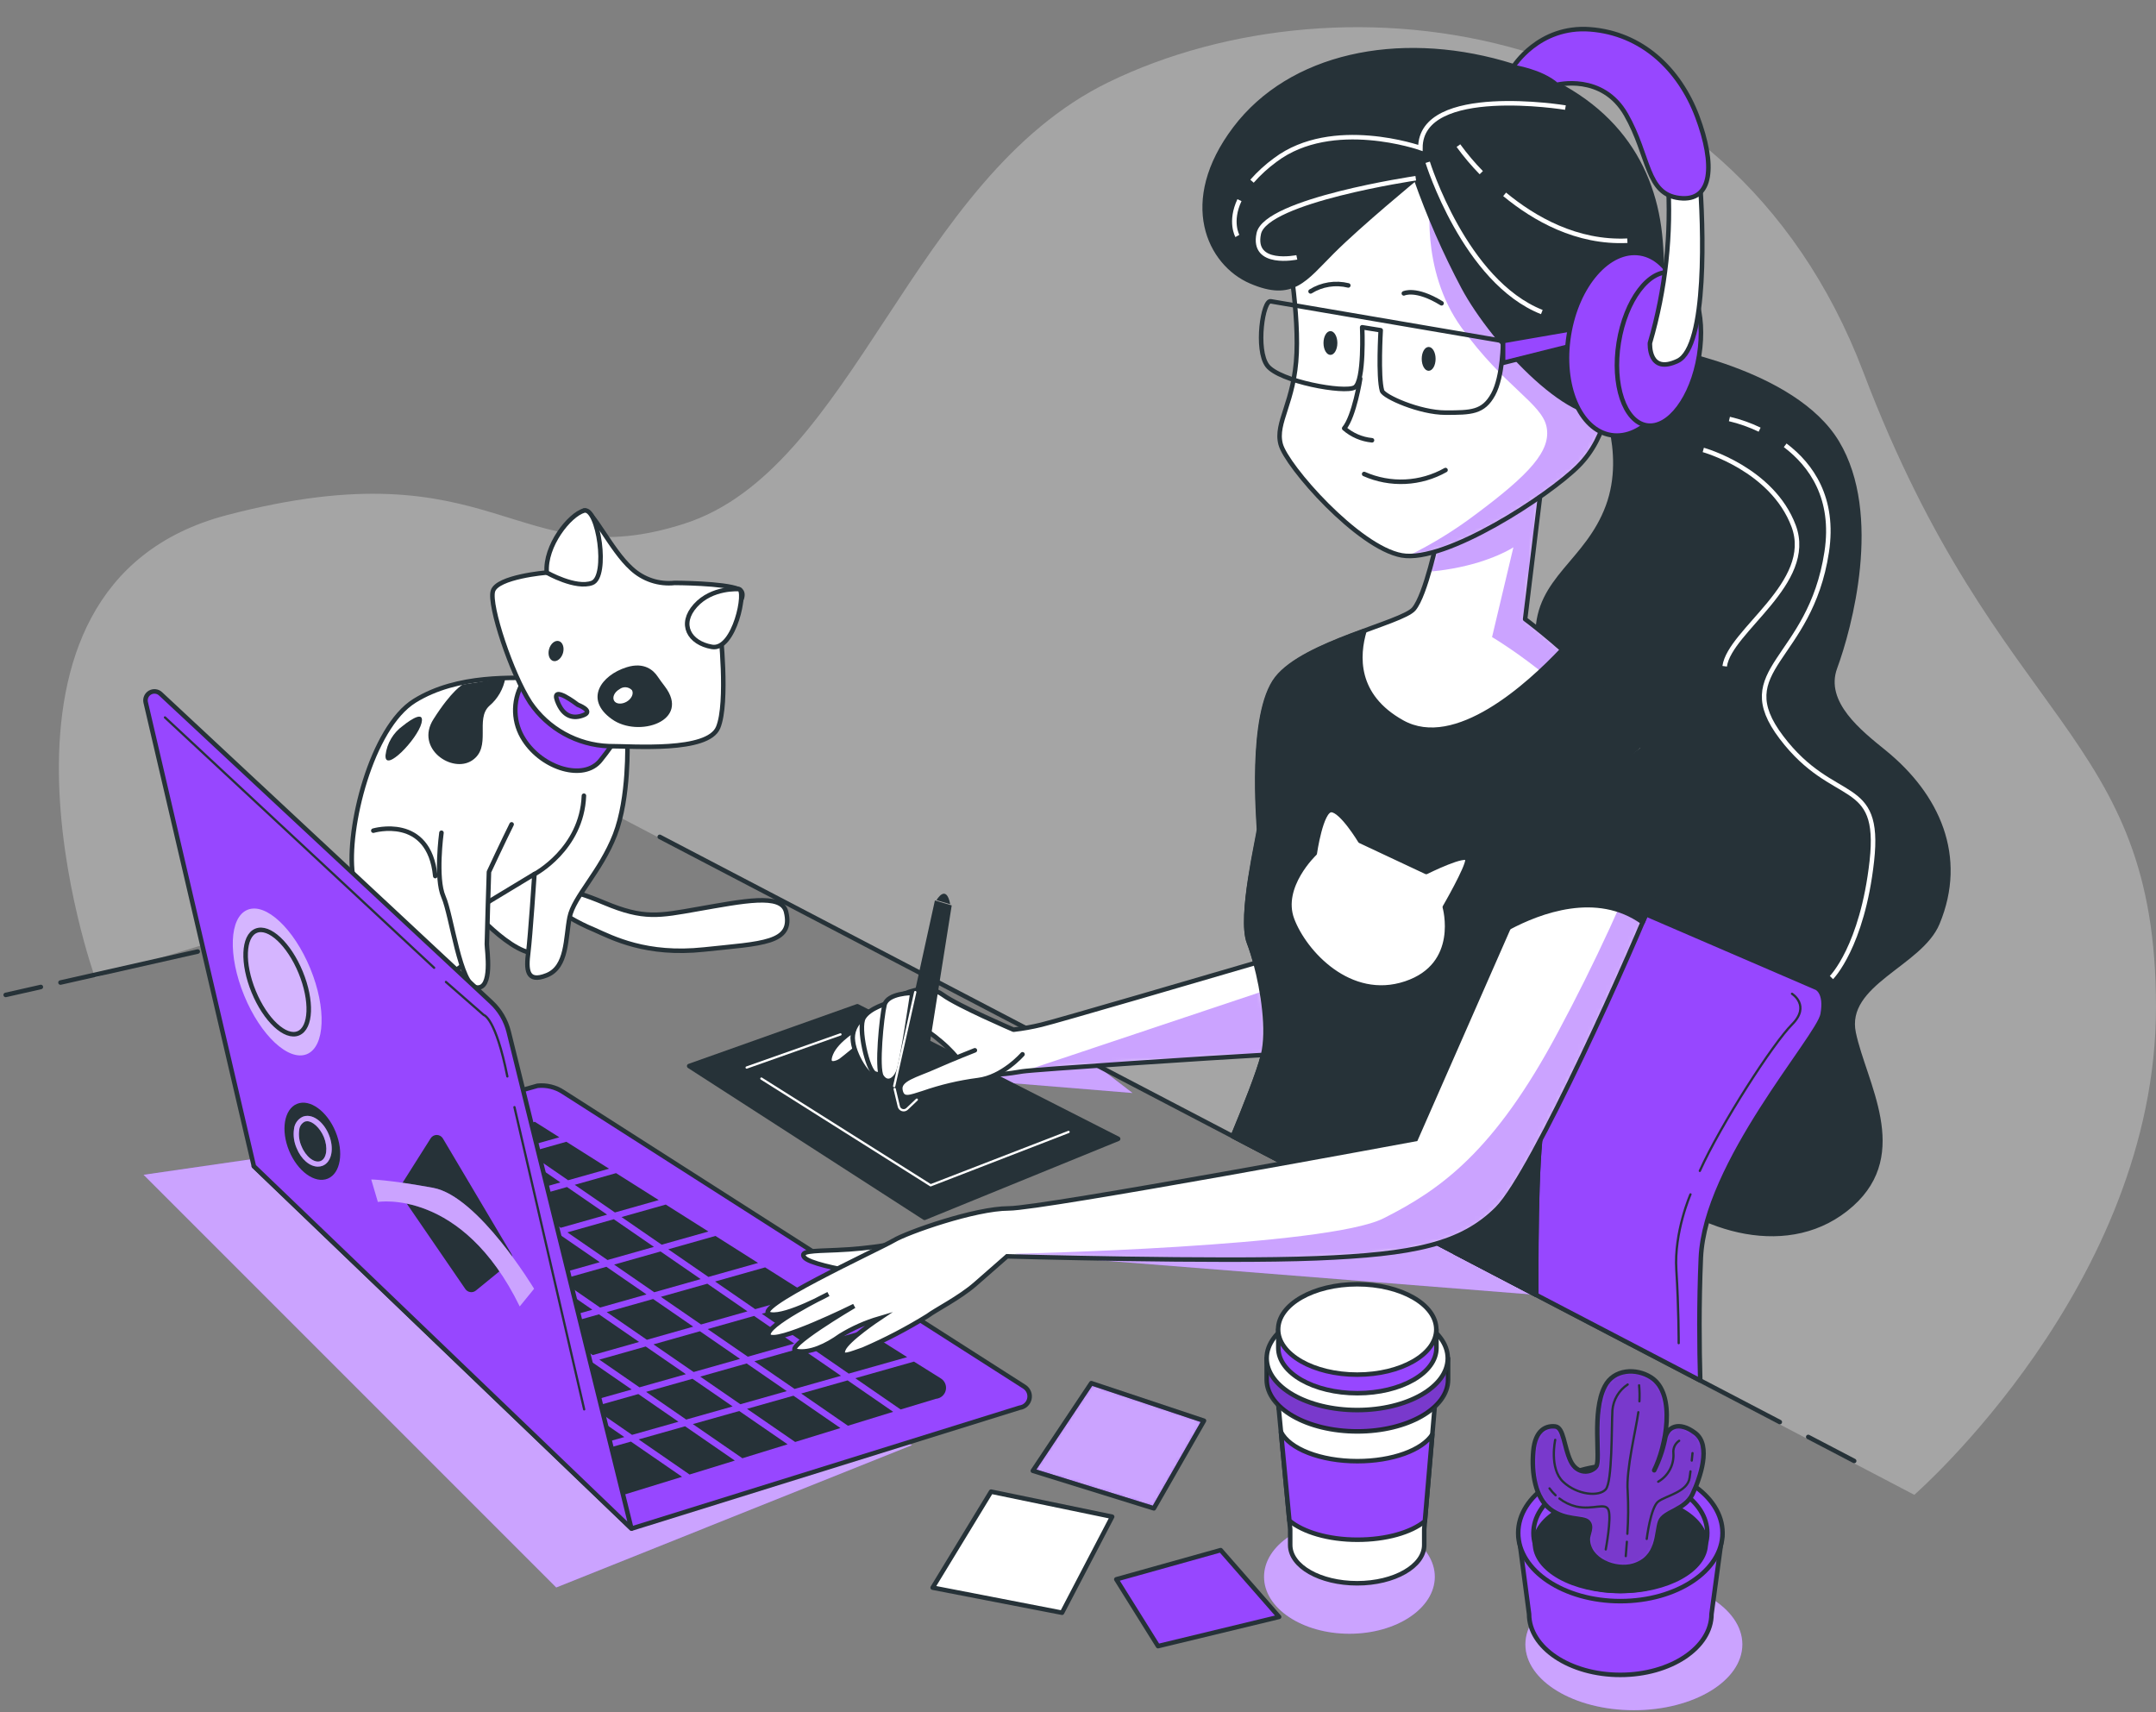 <svg width="476" height="378" viewBox="0 0 476 378" fill="none" xmlns="http://www.w3.org/2000/svg">
<rect x="0" y="0" width="476" height="378" fill="#808080" stroke="none"/>
<g clip-path="url(#clip0_31_3086)">
<path d="M422.637 330C422.637 330 476 283.586 476 222.336C476 161.087 441.364 161.075 411.398 82.183C381.432 3.291 296.24 -6.915 244.752 18.139C201.055 39.415 188.583 103.531 151.128 115.596C113.674 127.661 109.996 97.966 50.016 113.737C-9.965 129.508 20.981 215.836 20.981 215.836L137.119 180.564L422.637 330Z" fill="white" fill-opacity="0.29"/>
<path d="M201.329 319.038L122.803 350.455L31.697 259.349L91.386 250.714L201.329 319.038Z" fill="#9747FF"/>
<path opacity="0.5" d="M201.329 319.038L122.803 350.455L31.697 259.349L91.386 250.714L201.329 319.038Z" fill="white"/>
<path d="M297.925 360.668C308.334 360.668 316.773 355.041 316.773 348.099C316.773 341.157 308.334 335.53 297.925 335.53C287.515 335.53 279.077 341.157 279.077 348.099C279.077 355.041 287.515 360.668 297.925 360.668Z" fill="#9747FF"/>
<path opacity="0.5" d="M297.925 360.668C308.334 360.668 316.773 355.041 316.773 348.099C316.773 341.157 308.334 335.53 297.925 335.53C287.515 335.53 279.077 341.157 279.077 348.099C279.077 355.041 287.515 360.668 297.925 360.668Z" fill="white"/>
<path d="M224.111 276.736L339.178 285.853L313.639 272.707L224.111 276.736Z" fill="#9747FF"/>
<path opacity="0.5" d="M224.111 276.736L339.178 285.853L313.639 272.707L224.111 276.736Z" fill="white"/>
<path d="M250.027 241.29L215.889 238.498L220.177 233.433H239.814L250.027 241.29Z" fill="#9747FF"/>
<path opacity="0.5" d="M250.027 241.29L215.889 238.498L220.177 233.433H239.814L250.027 241.29Z" fill="white"/>
<path d="M360.724 377.549C373.95 377.549 384.673 371.046 384.673 363.024C384.673 355.003 373.95 348.5 360.724 348.5C347.497 348.5 336.775 355.003 336.775 363.024C336.775 371.046 347.497 377.549 360.724 377.549Z" fill="#9747FF"/>
<path opacity="0.5" d="M360.724 377.549C373.95 377.549 384.673 371.046 384.673 363.024C384.673 355.003 373.95 348.5 360.724 348.5C347.497 348.5 336.775 355.003 336.775 363.024C336.775 371.046 347.497 377.549 360.724 377.549Z" fill="white"/>
<path d="M218.81 329.298L205.911 350.491L234.478 356.027L245.539 334.835L218.81 329.298Z" fill="white" stroke="#263238" stroke-linecap="round" stroke-linejoin="round"/>
<path d="M240.933 305.35L228.034 324.692L254.751 332.985L265.812 313.643L240.933 305.35Z" fill="#9747FF"/>
<mask id="mask0_31_3086" style="mask-type:luminance" maskUnits="userSpaceOnUse" x="228" y="305" width="38" height="28">
<path d="M240.933 305.35L228.034 324.692L254.751 332.985L265.812 313.643L240.933 305.35Z" fill="white"/>
</mask>
<g mask="url(#mask0_31_3086)">
<path opacity="0.5" d="M240.933 305.35L228.034 324.692L254.751 332.985L265.812 313.643L240.933 305.35Z" fill="white" stroke="#263238" stroke-miterlimit="10"/>
</g>
<path d="M240.933 305.35L228.034 324.692L254.751 332.985L265.812 313.643L240.933 305.35Z" stroke="#263238" stroke-linecap="round" stroke-linejoin="round"/>
<path d="M269.5 342.209L246.458 348.653L255.67 363.401L282.399 356.946L269.5 342.209Z" fill="#9747FF" stroke="#263238" stroke-linecap="round" stroke-linejoin="round"/>
<path d="M335.232 338.428L337.588 356.322C337.588 363.731 346.6 369.751 357.72 369.751C368.84 369.751 377.864 363.731 377.864 356.322L380.29 338.428H335.232Z" fill="#9747FF" stroke="#263238" stroke-linecap="round" stroke-linejoin="round"/>
<path d="M357.744 353.471C370.202 353.471 380.302 346.736 380.302 338.428C380.302 330.12 370.202 323.385 357.744 323.385C345.285 323.385 335.185 330.12 335.185 338.428C335.185 346.736 345.285 353.471 357.744 353.471Z" fill="#9747FF" stroke="#263238" stroke-linecap="round" stroke-linejoin="round"/>
<path d="M357.744 351.221C368.342 351.221 376.933 345.493 376.933 338.428C376.933 331.363 368.342 325.635 357.744 325.635C347.145 325.635 338.554 331.363 338.554 338.428C338.554 345.493 347.145 351.221 357.744 351.221Z" fill="#9747FF" stroke="#263238" stroke-linecap="round" stroke-linejoin="round"/>
<path d="M357.744 351.233C368.16 351.233 376.603 346.539 376.603 340.749C376.603 334.958 368.16 330.264 357.744 330.264C347.328 330.264 338.884 334.958 338.884 340.749C338.884 346.539 347.328 351.233 357.744 351.233Z" fill="#263238" stroke="#263238" stroke-linecap="round" stroke-linejoin="round"/>
<path d="M364.541 304.089C361.266 301.981 356.295 302.169 354.304 306.068C351.359 311.746 353.467 322.266 352.407 323.738C351.347 325.211 348.202 325.635 346.729 322.478C345.257 319.321 345.257 315.115 343.36 314.903C341.464 314.691 338.943 315.539 338.519 320.381C338.094 325.223 338.943 330.688 342.312 333.209C345.681 335.73 349.462 334.894 350.558 335.954C351.653 337.014 350.558 338.664 350.558 339.747C350.558 344.459 356.719 346.815 360.618 345.637C366.296 343.953 365.671 338.263 366.508 335.954C367.344 333.645 371.986 333.421 373.67 329.852C375.355 326.283 377.876 319.109 374.294 316.376C370.713 313.643 367.98 314.903 367.568 317.848C367.078 320.187 366.286 322.452 365.212 324.586C367.733 319.604 370.207 307.741 364.541 304.089Z" fill="#9747FF"/>
<mask id="mask1_31_3086" style="mask-type:luminance" maskUnits="userSpaceOnUse" x="338" y="302" width="39" height="44">
<path d="M364.541 304.089C361.266 301.981 356.295 302.169 354.304 306.068C351.359 311.746 353.467 322.266 352.407 323.738C351.347 325.211 348.202 325.635 346.729 322.478C345.257 319.321 345.257 315.115 343.36 314.903C341.464 314.691 338.943 315.539 338.519 320.381C338.094 325.223 338.943 330.688 342.312 333.209C345.681 335.73 349.462 334.894 350.558 335.954C351.653 337.014 350.558 338.664 350.558 339.747C350.558 344.459 356.719 346.815 360.618 345.637C366.296 343.953 365.671 338.263 366.508 335.954C367.344 333.645 371.986 333.421 373.67 329.852C375.355 326.283 377.876 319.109 374.294 316.376C370.713 313.643 367.98 314.903 367.568 317.848C367.078 320.187 366.286 322.452 365.212 324.586C367.733 319.604 370.207 307.741 364.541 304.089Z" fill="white"/>
</mask>
<g mask="url(#mask1_31_3086)">
<path opacity="0.2" d="M364.541 304.089C361.266 301.981 356.295 302.169 354.304 306.068C351.359 311.746 353.467 322.266 352.407 323.738C351.347 325.211 348.202 325.635 346.729 322.478C345.257 319.321 345.257 315.115 343.36 314.903C341.464 314.691 338.943 315.539 338.519 320.381C338.094 325.223 338.943 330.688 342.312 333.209C345.681 335.73 349.462 334.894 350.558 335.954C351.653 337.014 350.558 338.664 350.558 339.747C350.558 344.459 356.719 346.815 360.618 345.637C366.296 343.953 365.671 338.263 366.508 335.954C367.344 333.645 371.986 333.421 373.67 329.852C375.355 326.283 377.876 319.109 374.294 316.376C370.713 313.643 367.98 314.903 367.568 317.848C367.078 320.187 366.286 322.452 365.212 324.586C367.733 319.604 370.207 307.741 364.541 304.089Z" fill="black"/>
</g>
<path d="M364.541 304.089C361.266 301.981 356.295 302.169 354.304 306.068C351.359 311.746 353.467 322.266 352.407 323.738C351.347 325.211 348.202 325.635 346.729 322.478C345.257 319.321 345.257 315.115 343.36 314.903C341.464 314.691 338.943 315.539 338.519 320.381C338.094 325.223 338.943 330.688 342.312 333.209C345.681 335.73 349.462 334.894 350.558 335.954C351.653 337.014 350.558 338.664 350.558 339.747C350.558 344.459 356.719 346.815 360.618 345.637C366.296 343.953 365.671 338.263 366.508 335.954C367.344 333.645 371.986 333.421 373.67 329.852C375.355 326.283 377.876 319.109 374.294 316.376C370.713 313.643 367.98 314.903 367.568 317.848C367.078 320.187 366.286 322.452 365.212 324.586C367.733 319.604 370.207 307.741 364.541 304.089Z" stroke="#263238" stroke-linecap="round" stroke-linejoin="round"/>
<path d="M359.357 305.644C358.402 306.273 357.602 307.111 357.018 308.095C356.435 309.079 356.082 310.182 355.988 311.322C355.776 315.115 355.988 327.107 354.516 328.792C353.043 330.477 348.202 330.052 345.092 327.107C341.982 324.162 343.36 317.86 343.36 317.86" stroke="#263238" stroke-width="0.5" stroke-linecap="round" stroke-linejoin="round"/>
<path d="M344.291 330.818C345.382 331.667 346.644 332.27 347.99 332.585C351.783 333.421 354.516 331.537 355.152 333.421C355.788 335.306 354.516 342.056 354.516 342.056" stroke="#263238" stroke-width="0.5" stroke-linecap="round" stroke-linejoin="round"/>
<path d="M342.1 328.58C342.492 329.133 342.942 329.642 343.443 330.099" stroke="#263238" stroke-width="0.5" stroke-linecap="round" stroke-linejoin="round"/>
<path d="M359.287 338.605C359.499 335.468 359.523 332.321 359.357 329.181C358.98 324.469 361.171 315.716 361.713 311.758" stroke="#263238" stroke-width="0.5" stroke-linecap="round" stroke-linejoin="round"/>
<path d="M358.933 343.529C358.933 343.529 359.051 342.245 359.181 340.36" stroke="#263238" stroke-width="0.5" stroke-linecap="round" stroke-linejoin="round"/>
<path d="M373.505 322.442C373.611 321.418 373.67 320.793 373.67 320.793" stroke="#263238" stroke-width="0.5" stroke-linecap="round" stroke-linejoin="round"/>
<path d="M363.563 339.736C363.563 339.736 364.411 332.797 366.095 331.49C367.78 330.182 372.61 329.381 373.034 326.224C373.105 325.729 373.163 325.258 373.222 324.822" stroke="#263238" stroke-width="0.5" stroke-linecap="round" stroke-linejoin="round"/>
<path d="M370.725 318.06C370.284 318.356 369.932 318.767 369.707 319.249C369.483 319.731 369.395 320.265 369.453 320.793C369.539 322.054 369.271 323.314 368.677 324.43C368.084 325.547 367.189 326.474 366.095 327.107" stroke="#263238" stroke-width="0.5" stroke-linecap="round" stroke-linejoin="round"/>
<path d="M361.949 309.355C362.012 308.177 361.988 306.996 361.878 305.821" stroke="#263238" stroke-width="0.5" stroke-linecap="round" stroke-linejoin="round"/>
<path d="M281.727 304.737L284.849 337.603V341.078C284.849 345.79 291.469 349.525 299.645 349.525C307.82 349.525 314.44 345.743 314.44 341.078V337.603L317.279 304.396L281.727 304.737Z" fill="white" stroke="#263238" stroke-linecap="round" stroke-linejoin="round"/>
<path d="M314.582 335.824L316.219 316.682C314.016 320.11 307.443 322.572 299.668 322.572C291.481 322.572 284.637 319.815 282.811 316.105L284.672 335.707C287.688 338.216 293.26 339.912 299.668 339.912C306.077 339.912 311.566 338.298 314.582 335.824Z" fill="#9747FF" stroke="#263238" stroke-linecap="round" stroke-linejoin="round"/>
<path d="M282.316 310.933V310.709L282.163 309.39L282.316 310.933Z" fill="white" stroke="#263238" stroke-linecap="round" stroke-linejoin="round"/>
<path d="M317.845 299.86C314.711 295.902 307.749 293.134 299.645 293.134C291.54 293.134 284.578 295.902 281.433 299.86H279.654V304.572C279.654 310.886 288.607 315.999 299.68 315.999C310.753 315.999 319.706 310.886 319.706 304.572V299.86H317.845Z" fill="#9747FF" stroke="#263238" stroke-linecap="round" stroke-linejoin="round"/>
<path opacity="0.2" d="M317.845 299.86C314.711 295.902 307.749 293.134 299.645 293.134C291.54 293.134 284.578 295.902 281.433 299.86H279.654V304.572C279.654 310.886 288.607 315.999 299.68 315.999C310.753 315.999 319.706 310.886 319.706 304.572V299.86H317.845Z" fill="black"/>
<path d="M299.645 311.287C310.685 311.287 319.635 306.171 319.635 299.86C319.635 293.549 310.685 288.434 299.645 288.434C288.604 288.434 279.654 293.549 279.654 299.86C279.654 306.171 288.604 311.287 299.645 311.287Z" fill="white" stroke="#263238" stroke-linecap="round" stroke-linejoin="round"/>
<path d="M315.548 293.487C312.803 290.024 306.725 287.597 299.645 287.597C292.565 287.597 286.487 290.012 283.742 293.487H282.222V297.587C282.222 303.1 290.032 307.564 299.68 307.564C309.328 307.564 317.138 303.1 317.138 297.587V293.487H315.548Z" fill="#9747FF" stroke="#263238" stroke-linecap="round" stroke-linejoin="round"/>
<path d="M299.645 303.465C309.287 303.465 317.103 298.998 317.103 293.487C317.103 287.977 309.287 283.51 299.645 283.51C290.003 283.51 282.187 287.977 282.187 293.487C282.187 298.998 290.003 303.465 299.645 303.465Z" fill="white" stroke="#263238" stroke-linecap="round" stroke-linejoin="round"/>
<path d="M123.439 196.597C123.439 196.597 124.806 195.69 133.476 199.33C142.146 202.97 145.551 202.18 153.985 200.696C164.116 198.929 172.527 197.162 173.54 201.262C175.295 208.33 168.203 208.247 155.446 209.614C142.688 210.98 135.29 207.081 131.191 205.255C129.304 204.48 127.477 203.567 125.725 202.522L123.439 196.597Z" fill="white" stroke="#263238" stroke-linecap="round" stroke-linejoin="round"/>
<path d="M103.837 200.249C103.837 200.249 115.241 213.466 120.247 209.814C125.254 206.162 124.806 194.323 120.247 190.671C115.688 187.02 102.93 193.864 103.837 200.249Z" fill="white" stroke="#263238" stroke-linecap="round" stroke-linejoin="round"/>
<path d="M138.506 163.778C138.506 163.778 138.965 176.088 135.773 184.287C132.581 192.485 126.655 197.963 125.748 202.522C124.841 207.081 125.289 213.466 120.73 215.291C116.171 217.117 116.171 213.925 116.631 210.273C117.09 206.621 117.997 192.957 117.997 192.957L102.93 202.063C102.93 202.063 107.03 213.466 98.371 214.832C89.713 216.199 79.229 202.981 77.863 192.992C76.496 183.003 81.962 160.621 91.539 154.695C101.116 148.77 113.415 149.689 119.811 149.689C126.208 149.689 135.749 154.212 138.506 163.778Z" fill="white" stroke="#263238" stroke-linecap="round" stroke-linejoin="round"/>
<path d="M102.165 151.126C102.165 151.126 99.809 152.304 95.698 158.771C91.586 165.238 99.809 170.81 104.226 167.877C108.644 164.944 104.803 158.771 108.043 155.826C109.907 154.245 111.157 152.061 111.577 149.653L102.165 151.126Z" fill="#263238"/>
<path d="M88.948 160.232C87.894 160.984 87.01 161.948 86.35 163.061C85.691 164.175 85.272 165.414 85.119 166.699C84.825 170.81 92.187 163.165 93.059 159.631C93.93 156.097 88.948 160.232 88.948 160.232Z" fill="#263238"/>
<path d="M115.24 151.02C114.195 152.919 113.685 155.066 113.766 157.233C113.847 159.399 114.516 161.502 115.7 163.318C119.799 169.703 128.917 172.436 132.557 167.877C136.197 163.318 137.575 161.045 136.209 158.771C134.842 156.497 121.625 147.368 115.24 151.02Z" fill="#9747FF" stroke="#263238" stroke-linecap="round" stroke-linejoin="round"/>
<path d="M148.967 128.685C147.237 128.873 145.486 128.685 143.835 128.134C142.184 127.583 140.672 126.682 139.401 125.493C134.843 121.393 130.731 112.276 128.917 112.723C127.103 113.171 120.671 126.4 120.671 126.4C120.671 126.4 109.728 127.319 108.821 130.499C107.913 133.68 112.92 148.735 117.067 155.119C119 157.963 121.574 160.314 124.582 161.981C127.59 163.649 130.947 164.587 134.383 164.72C139.849 164.72 156.259 166.087 158.544 160.609C160.829 155.131 158.992 138.733 158.992 138.733C158.992 138.733 166.295 131.442 163.103 130.075C159.91 128.709 148.967 128.685 148.967 128.685Z" fill="white" stroke="#263238" stroke-linecap="round" stroke-linejoin="round"/>
<path d="M146.752 151.491C146.198 150.772 145.668 150.042 145.15 149.288C144.29 148.016 142.252 146.072 138.329 147.309C132.746 149.064 128.905 154.377 135.102 158.771C140.933 162.953 152.642 159.183 146.752 151.491Z" fill="#263238"/>
<path d="M120.707 126.4C120.707 126.4 127.091 130.051 130.731 128.685C134.371 127.319 132.098 111.816 128.917 112.723C125.737 113.63 120.247 120.474 120.707 126.4Z" fill="white" stroke="#263238" stroke-linecap="round" stroke-linejoin="round"/>
<path d="M163.103 130.052C163.103 130.052 157.213 129.592 153.526 133.692C149.838 137.791 152.159 141.938 157.177 142.809C162.196 143.681 164.917 130.052 163.103 130.052Z" fill="white" stroke="#263238" stroke-linecap="round" stroke-linejoin="round"/>
<path d="M127.551 155.579C127.551 155.579 121.661 151.02 122.992 154.66C124.323 158.3 126.632 158.771 128.882 157.852C131.132 156.933 127.551 155.579 127.551 155.579Z" fill="#9747FF" stroke="#263238" stroke-linecap="round" stroke-linejoin="round"/>
<path d="M124.299 144.152C123.958 145.33 122.992 146.155 122.144 145.919C121.296 145.684 120.883 144.506 121.225 143.292C121.566 142.079 122.532 141.29 123.381 141.525C124.229 141.761 124.641 142.951 124.299 144.152Z" fill="#263238"/>
<path d="M138.353 154.907C137.257 155.543 135.997 155.449 135.573 154.683C135.149 153.918 135.643 152.799 136.751 152.162C137.155 151.841 137.667 151.684 138.182 151.723C138.698 151.762 139.18 151.995 139.531 152.375C139.955 153.14 139.437 154.271 138.353 154.907Z" fill="white"/>
<path d="M97.465 183.839C97.465 183.839 96.098 193.864 97.912 197.975C99.726 202.086 101.564 217.577 105.216 218.001C108.868 218.425 107.489 209.755 107.489 208.424C107.489 207.093 107.949 192.474 107.949 192.474C107.949 192.474 111.141 185.63 112.955 181.99" fill="white"/>
<path d="M97.465 183.839C97.465 183.839 96.098 193.864 97.912 197.975C99.726 202.086 101.564 217.577 105.216 218.001C108.868 218.425 107.489 209.755 107.489 208.424C107.489 207.093 107.949 192.474 107.949 192.474C107.949 192.474 111.141 185.63 112.955 181.99" stroke="#263238" stroke-linecap="round" stroke-linejoin="round"/>
<path d="M82.421 183.38C82.421 183.38 94.731 179.728 96.098 193.404" stroke="#263238" stroke-linecap="round" stroke-linejoin="round"/>
<path d="M117.973 192.992C117.973 192.992 128.458 187.514 128.917 175.664" stroke="#263238" stroke-linecap="round" stroke-linejoin="round"/>
<path d="M1.256 219.64L9.019 217.885" stroke="#263238" stroke-linecap="round" stroke-linejoin="round"/>
<path d="M56.046 257.452L118.645 239.7C120.635 239.489 122.636 239.971 124.311 241.066L226.173 306.151C226.607 306.431 226.944 306.838 227.139 307.317C227.334 307.795 227.377 308.322 227.263 308.826C227.148 309.33 226.882 309.786 226.5 310.134C226.117 310.481 225.637 310.703 225.124 310.768L139.46 337.45L56.046 257.452Z" fill="#9747FF" stroke="#263238" stroke-linecap="round" stroke-linejoin="round"/>
<path d="M92.647 261.198L101.517 267.312L111.765 264.414L102.907 258.312L92.647 261.198Z" fill="#263238"/>
<path d="M98.171 278.291L89.313 272.177L79.052 275.075L87.923 281.189L98.171 278.291Z" fill="#263238"/>
<path d="M114.934 264.944L123.793 271.046L134.041 268.148L125.183 262.046L114.934 264.944Z" fill="#263238"/>
<path d="M125.265 272.059L134.124 278.161L144.373 275.263L135.514 269.161L125.265 272.059Z" fill="#263238"/>
<path d="M102.978 268.313L111.836 274.427L122.085 271.529L113.226 265.427L102.978 268.313Z" fill="#263238"/>
<path d="M80.69 264.579L89.549 270.693L99.809 267.795L90.939 261.681L80.69 264.579Z" fill="#263238"/>
<path d="M151.429 303.37L142.558 297.257L132.322 300.154L141.18 306.268L151.429 303.37Z" fill="#263238"/>
<path d="M139.46 306.751L130.602 300.637L120.353 303.535L129.223 309.637L139.46 306.751Z" fill="#263238"/>
<path d="M108.491 285.406L99.632 279.292L89.383 282.19L98.242 288.292L108.491 285.406Z" fill="#263238"/>
<path d="M161.748 310.486L152.889 304.384L142.641 307.27L151.499 313.383L161.748 310.486Z" fill="#263238"/>
<path d="M118.822 292.521L109.951 286.407L99.703 289.305L108.573 295.407L118.822 292.521Z" fill="#263238"/>
<path d="M129.141 299.636L120.283 293.522L110.034 296.42L118.892 302.534L129.141 299.636Z" fill="#263238"/>
<path d="M135.585 279.174L144.443 285.277L154.692 282.379L145.833 276.277L135.585 279.174Z" fill="#263238"/>
<path d="M91.021 271.694L99.88 277.808L110.128 274.91L101.27 268.808L91.021 271.694Z" fill="#263238"/>
<path d="M173.705 307.105L164.846 301.003L154.598 303.901L163.456 310.003L173.705 307.105Z" fill="#263238"/>
<path d="M142.735 285.76L133.877 279.657L123.628 282.544L132.486 288.657L142.735 285.76Z" fill="#263238"/>
<path d="M120.447 282.025L111.589 275.911L101.34 278.809L110.199 284.923L120.447 282.025Z" fill="#263238"/>
<path d="M77.521 264.061L72.338 260.479L65.329 262.447L69.428 266.346L77.521 264.061Z" fill="#263238"/>
<path d="M87.84 271.176L78.982 265.062L70.582 267.442L77.521 274.015L77.592 274.062L87.84 271.176Z" fill="#263238"/>
<path d="M113.297 275.44L122.167 281.542L132.416 278.644L123.545 272.542L113.297 275.44Z" fill="#263238"/>
<path d="M130.779 289.14L121.92 283.038L111.671 285.924L120.53 292.038L130.779 289.14Z" fill="#263238"/>
<path d="M175.342 296.609L166.484 290.507L156.235 293.405L165.094 299.507L175.342 296.609Z" fill="#263238"/>
<path d="M145.904 286.29L154.774 292.392L165.023 289.494L156.164 283.392L145.904 286.29Z" fill="#263238"/>
<path d="M163.385 299.99L154.527 293.888L144.278 296.786L153.137 302.888L163.385 299.99Z" fill="#263238"/>
<path d="M153.054 292.875L144.196 286.772L133.947 289.659L142.818 295.772L153.054 292.875Z" fill="#263238"/>
<path d="M141.098 296.255L132.239 290.153L121.99 293.039L130.849 299.153L141.098 296.255Z" fill="#263238"/>
<path d="M96.534 288.775L87.675 282.673L86.886 282.897L93.872 289.529L96.534 288.775Z" fill="#263238"/>
<path d="M175.177 308.118L164.929 311.016L175.554 318.331L185.544 315.257L175.177 308.118Z" fill="#263238"/>
<path d="M163.209 311.499L152.96 314.385L163.904 321.924L173.881 318.849L163.209 311.499Z" fill="#263238"/>
<path d="M117.184 303.005L108.326 296.903L103.178 298.352L110.175 304.996L117.184 303.005Z" fill="#263238"/>
<path d="M185.673 303.724L176.803 297.622L166.554 300.52L175.425 306.622L185.673 303.724Z" fill="#263238"/>
<path d="M127.504 310.132L118.645 304.018L111.33 306.092L118.315 312.724L127.504 310.132Z" fill="#263238"/>
<path d="M137.835 317.247L128.976 311.134L119.47 313.819L126.467 320.452L137.835 317.247Z" fill="#263238"/>
<path d="M149.791 313.866L140.933 307.753L130.684 310.651L139.543 316.764L149.791 313.866Z" fill="#263238"/>
<path d="M207.678 304.277L201.788 300.59L188.83 304.254L198.843 311.157L206.642 308.801C207.155 308.756 207.642 308.55 208.031 308.211C208.419 307.872 208.691 307.419 208.806 306.916C208.921 306.414 208.874 305.888 208.672 305.413C208.469 304.939 208.121 304.542 207.678 304.277Z" fill="#263238"/>
<path d="M139.295 318.249L127.621 321.547L136.81 330.264L150.581 326.023L139.295 318.249Z" fill="#263238"/>
<path d="M190.856 293.652L178.523 297.139L187.381 303.241L200.28 299.601L190.856 293.652Z" fill="#263238"/>
<path d="M187.134 304.737L176.885 307.635L187.205 314.75L197.194 311.675L187.134 304.737Z" fill="#263238"/>
<path d="M115.111 253.435L123.487 251.067L118.08 247.651L109.999 249.913L115.111 253.435Z" fill="#263238"/>
<path d="M162.231 322.442L151.252 314.868L141.003 317.766L152.242 325.517L162.231 322.442Z" fill="#263238"/>
<path d="M116.572 254.448L125.43 260.55L134.466 258.006L125.042 252.057L116.572 254.448Z" fill="#263238"/>
<path d="M137.222 268.678L146.081 274.78L156.4 271.871L146.988 265.922L137.222 268.678Z" fill="#263238"/>
<path d="M126.891 261.563L135.761 267.665L145.433 264.932L136.009 258.983L126.891 261.563Z" fill="#263238"/>
<path d="M147.541 275.794L156.4 281.896L167.367 278.809L157.955 272.849L147.541 275.794Z" fill="#263238"/>
<path d="M157.872 282.909L166.731 289.011L178.334 285.736L168.922 279.787L157.872 282.909Z" fill="#263238"/>
<path d="M179.889 286.714L168.192 290.024L177.05 296.126L189.301 292.674L179.889 286.714Z" fill="#263238"/>
<path d="M104.615 257.829L113.474 263.931L123.722 261.033L114.864 254.931L104.615 257.829Z" fill="#263238"/>
<path d="M83.918 280.093L85.732 281.801L86.203 281.66L83.918 280.093Z" fill="#263238"/>
<path d="M79.229 263.578L89.478 260.68L84.318 257.122L74.046 259.997L79.229 263.578Z" fill="#263238"/>
<path d="M91.186 260.197L101.434 257.299L96.298 253.753L86.026 256.639L91.186 260.197Z" fill="#263238"/>
<path d="M98.018 253.282L103.154 256.816L113.403 253.918L108.279 250.396L98.018 253.282Z" fill="#263238"/>
<path d="M106.853 295.902L97.995 289.788L95.026 290.624L102.023 297.257L106.853 295.902Z" fill="#263238"/>
<path d="M139.401 337.45L112.307 227.766C111.69 225.273 110.36 223.013 108.479 221.264L35.443 153.164C35.132 152.875 34.738 152.694 34.317 152.647C33.896 152.6 33.471 152.689 33.104 152.901C32.738 153.114 32.449 153.438 32.28 153.827C32.112 154.215 32.072 154.648 32.168 155.06L56.046 257.452L139.401 337.45Z" fill="#9747FF" stroke="#263238" stroke-linecap="round" stroke-linejoin="round"/>
<path d="M98.454 216.776L106.806 224.079C106.806 224.079 109.409 224.598 112.013 237.638" stroke="#263238" stroke-width="0.5" stroke-linecap="round" stroke-linejoin="round"/>
<path d="M113.58 244.412L128.976 311.134" stroke="#263238" stroke-width="0.5" stroke-linecap="round" stroke-linejoin="round"/>
<path d="M68.498 213.795C72.114 222.583 71.784 231.053 67.755 232.714C63.727 234.375 57.519 228.591 53.902 219.756C50.286 210.921 50.615 202.498 54.644 200.849C58.673 199.2 64.881 205.008 68.498 213.795Z" fill="#9747FF"/>
<path opacity="0.6" d="M68.498 213.795C72.114 222.583 71.784 231.053 67.755 232.714C63.727 234.375 57.519 228.591 53.902 219.756C50.286 210.921 50.615 202.498 54.644 200.849C58.673 199.2 64.881 205.008 68.498 213.795Z" fill="white"/>
<path d="M65.859 228.116C68.722 226.937 68.957 220.914 66.383 214.663C63.809 208.413 59.402 204.302 56.538 205.481C53.675 206.66 53.44 212.683 56.013 218.933C58.587 225.184 62.995 229.295 65.859 228.116Z" stroke="#263238" stroke-miterlimit="10"/>
<path d="M74.081 249.83C75.966 254.389 75.189 259.031 72.362 260.197C69.534 261.363 65.718 258.607 63.833 254.059C61.948 249.512 62.737 244.859 65.564 243.693C68.392 242.527 72.208 245.283 74.081 249.83Z" fill="#263238"/>
<path d="M70.182 257.546C68.403 257.546 66.472 255.932 65.47 253.412C64.906 252.115 64.711 250.689 64.905 249.289C64.957 248.705 65.16 248.144 65.495 247.663C65.829 247.181 66.284 246.796 66.813 246.544C68.804 245.719 71.348 247.451 72.597 250.478C73.834 253.506 73.245 256.521 71.254 257.346C70.913 257.481 70.549 257.549 70.182 257.546ZM67.826 247.522C67.624 247.52 67.423 247.56 67.237 247.639C66.899 247.821 66.612 248.086 66.406 248.41C66.2 248.734 66.08 249.105 66.059 249.489C65.891 250.69 66.062 251.914 66.554 253.023C67.508 255.379 69.452 256.863 70.795 256.309C72.138 255.756 72.456 253.317 71.49 250.985C70.606 248.923 69.004 247.522 67.826 247.522Z" fill="#9747FF"/>
<g opacity="0.5">
<path d="M70.182 257.546C68.403 257.546 66.472 255.932 65.47 253.412C64.906 252.115 64.711 250.689 64.905 249.289C64.957 248.705 65.16 248.144 65.495 247.663C65.829 247.181 66.284 246.796 66.813 246.544C68.804 245.719 71.348 247.451 72.597 250.478C73.834 253.506 73.245 256.521 71.254 257.346C70.913 257.481 70.549 257.549 70.182 257.546ZM67.826 247.522C67.624 247.52 67.423 247.56 67.237 247.639C66.899 247.821 66.612 248.086 66.406 248.41C66.2 248.734 66.08 249.105 66.059 249.489C65.891 250.69 66.062 251.914 66.554 253.023C67.508 255.379 69.452 256.863 70.795 256.309C72.138 255.756 72.456 253.317 71.49 250.985C70.606 248.923 69.004 247.522 67.826 247.522Z" fill="white"/>
</g>
<path d="M95.085 251.291L88.382 261.893C88.209 262.151 88.117 262.454 88.117 262.765C88.117 263.075 88.209 263.379 88.382 263.637L102.73 284.558C102.856 284.743 103.019 284.901 103.209 285.019C103.4 285.138 103.613 285.215 103.835 285.246C104.057 285.278 104.283 285.262 104.499 285.2C104.714 285.138 104.914 285.032 105.086 284.888L112.519 278.821C112.816 278.582 113.016 278.245 113.083 277.87C113.15 277.496 113.079 277.11 112.884 276.783L97.794 251.35C97.659 251.113 97.465 250.914 97.231 250.774C96.996 250.634 96.729 250.558 96.456 250.552C96.183 250.546 95.913 250.611 95.673 250.741C95.433 250.87 95.23 251.06 95.085 251.291Z" fill="#263238"/>
<path d="M83.423 265.345C83.423 265.345 101.988 262.258 114.746 288.41L117.915 284.511C117.915 284.511 105.628 264.049 95.615 262.223C85.602 260.397 81.962 260.385 81.962 260.385L83.423 265.345Z" fill="#9747FF"/>
<path opacity="0.5" d="M83.423 265.345C83.423 265.345 101.988 262.258 114.746 288.41L117.915 284.511C117.915 284.511 105.628 264.049 95.615 262.223C85.602 260.397 81.962 260.385 81.962 260.385L83.423 265.345Z" fill="white"/>
<path d="M13.354 216.907L43.652 210.062" stroke="#263238" stroke-linecap="round" stroke-linejoin="round"/>
<path d="M195.722 274.875C192.09 275.448 188.428 275.814 184.754 275.97C179.065 276.194 176.65 276.194 177.522 277.513C178.393 278.833 185.202 280.14 187.605 280.576C190.008 281.012 195.722 274.875 195.722 274.875Z" fill="white" stroke="#263238" stroke-miterlimit="10"/>
<path d="M409.364 322.525L399.221 317.224" stroke="#263238" stroke-linecap="round" stroke-linejoin="round"/>
<path d="M206.76 198.717C206.76 198.717 208.892 194.983 209.787 199.612L206.76 198.717Z" fill="#263238"/>
<path d="M392.942 313.937L145.656 184.746" stroke="#263238" stroke-linecap="round" stroke-linejoin="round"/>
<path d="M152.159 235.341L204.121 268.843L246.859 251.409L189.29 222.147L152.159 235.341Z" fill="#263238" stroke="#263238" stroke-linecap="round" stroke-linejoin="round"/>
<path d="M185.555 228.355L164.846 235.671" stroke="white" stroke-width="0.5" stroke-linecap="round" stroke-linejoin="round"/>
<path d="M168.097 238.109L205.464 261.669L235.915 249.889" stroke="white" stroke-width="0.5" stroke-linecap="round" stroke-linejoin="round"/>
<path d="M366.261 77.029C366.261 77.029 396.017 81.742 405.594 97.692C415.171 113.642 408.327 138.71 405.135 147.368C402.249 155.225 410.777 161.787 416.019 166.051C427.799 175.616 433.866 189.116 427.741 203.806C423.924 212.947 406.949 217.047 409.246 228.049C411.543 239.052 421.544 254.483 408.787 265.887C395.322 277.902 375.119 271.706 363.316 260.479C350.04 247.851 345.469 225.882 352.266 208.907C360.512 188.398 365.024 175.18 357.273 166.499C349.521 157.817 339.497 152.363 339.497 140.064C339.497 127.766 350.44 124.114 354.999 111.792C359.558 99.471 353.173 86.725 353.173 86.725L366.261 77.029Z" fill="#263238" stroke="#263238" stroke-linecap="round" stroke-linejoin="round"/>
<path d="M394.132 98.304C399.881 102.651 405.111 109.966 403.297 121.864C399.622 146.013 381.775 147.592 393.319 162.811C404.864 178.031 415.372 171.199 413.263 190.094C411.154 208.989 404.345 215.81 404.345 215.81" stroke="white" stroke-miterlimit="10"/>
<path d="M381.822 92.497C384.123 93.038 386.359 93.828 388.49 94.853" stroke="white" stroke-miterlimit="10"/>
<path d="M376.05 99.329C376.05 99.329 391.27 103.523 395.993 116.116C400.717 128.708 381.857 139.216 380.774 147.085" stroke="white" stroke-miterlimit="10"/>
<path d="M375.378 304.76C375.166 297.539 375.072 287.903 375.508 277.737C376.427 256.769 401.495 228.956 402.402 223.95C403.309 218.943 401.035 218.06 401.035 218.06L351.347 196.632C328.247 211.804 322.628 255.932 321.249 276.524L375.378 304.76Z" fill="#9747FF" stroke="#263238" stroke-linecap="round" stroke-linejoin="round"/>
<path d="M395.64 219.391C395.64 219.391 399.81 221.994 395.64 226.164C391.47 230.334 379.996 248.063 375.284 258.489" stroke="#263238" stroke-width="0.5" stroke-linecap="round" stroke-linejoin="round"/>
<path d="M373.223 263.672C373.223 263.672 369.571 272.012 370.101 280.352C370.631 288.693 370.619 296.515 370.619 296.515" stroke="#263238" stroke-width="0.5" stroke-linecap="round" stroke-linejoin="round"/>
<path d="M275.755 208.07C277.946 213.772 280.585 226.035 278.829 233.044C277.922 236.684 274.883 244.329 272.186 250.843L339.178 285.854C339.108 271.906 339.284 249.889 341.063 245.802C343.69 239.664 364.729 181.824 363.445 168.678C362.161 155.531 336.716 136.683 336.716 136.683L340.616 104.642L317.397 118.672C317.397 118.672 314.758 131.371 312.132 134.445C309.505 137.52 288.03 141.89 281.892 149.759C275.755 157.628 277.946 181.754 277.946 183.061C277.946 184.369 273.564 202.416 275.755 208.07Z" fill="white"/>
<mask id="mask2_31_3086" style="mask-type:luminance" maskUnits="userSpaceOnUse" x="272" y="104" width="92" height="182">
<path d="M275.755 208.07C277.946 213.772 280.585 226.035 278.829 233.044C277.922 236.684 274.883 244.329 272.186 250.843L339.178 285.854C339.108 271.906 339.284 249.889 341.063 245.802C343.69 239.664 364.729 181.824 363.445 168.678C362.161 155.531 336.716 136.683 336.716 136.683L340.616 104.642L317.397 118.672C317.397 118.672 314.758 131.371 312.132 134.445C309.505 137.52 288.03 141.89 281.892 149.759C275.755 157.628 277.946 181.754 277.946 183.061C277.946 184.369 273.564 202.416 275.755 208.07Z" fill="white"/>
</mask>
<g mask="url(#mask2_31_3086)">
<g style="mix-blend-mode:multiply" opacity="0.5">
<path d="M363.41 168.631C362.091 155.484 336.681 136.636 336.681 136.636L340.616 104.642L317.397 118.672C317.397 118.672 316.631 122.335 315.524 126.211C317.02 126.081 318.693 125.869 320.566 125.54C329.425 123.973 334.125 120.828 334.125 120.828L329.413 140.642C329.413 140.642 353.397 154.778 359.652 171.929C360.5 174.285 361.407 176.488 362.338 178.679C363.131 175.391 363.491 172.013 363.41 168.631Z" fill="#9747FF"/>
</g>
</g>
<path d="M275.755 208.07C277.946 213.772 280.585 226.035 278.829 233.044C277.922 236.684 274.883 244.329 272.186 250.843L339.178 285.854C339.108 271.906 339.284 249.889 341.063 245.802C343.69 239.664 364.729 181.824 363.445 168.678C362.161 155.531 336.716 136.683 336.716 136.683L340.616 104.642L317.397 118.672C317.397 118.672 314.758 131.371 312.132 134.445C309.505 137.52 288.03 141.89 281.892 149.759C275.755 157.628 277.946 181.754 277.946 183.061C277.946 184.369 273.564 202.416 275.755 208.07Z" stroke="#263238" stroke-linecap="round" stroke-linejoin="round"/>
<path d="M275.755 208.07C277.946 213.772 280.585 226.035 278.829 233.044C277.922 236.684 274.883 244.329 272.186 250.843L339.178 285.854C339.108 271.906 339.284 249.889 341.063 245.802C343.69 239.664 364.729 181.824 363.445 168.678C362.632 160.491 352.478 150.113 344.927 143.433C337.494 151.314 321.367 166.016 309.587 159.466C298.985 153.576 299.656 144.623 301.223 139.299C294.061 141.937 285.497 145.306 281.975 149.83C275.837 157.723 278.028 181.824 278.028 183.132C278.028 184.44 273.564 202.416 275.755 208.07Z" fill="#263238" stroke="#263238" stroke-linecap="round" stroke-linejoin="round"/>
<path d="M314.888 192.497L300.304 185.653C300.304 185.653 296.193 178.821 293.92 178.821C291.646 178.821 290.268 188.398 290.268 188.398C290.268 188.398 282.528 195.69 285.261 202.981C287.994 210.273 298.019 221.217 310.329 217.117C322.639 213.018 318.988 200.26 318.988 200.26C318.988 200.26 324.006 191.602 324.006 189.776C324.006 187.95 314.888 192.497 314.888 192.497Z" fill="white" stroke="#263238" stroke-linecap="round" stroke-linejoin="round"/>
<path d="M283.647 51.172C283.647 51.172 286.722 66.958 286.274 77.913C285.827 88.868 281.456 93.227 282.74 98.069C284.024 102.91 299.833 120.863 309.469 122.606C319.105 124.35 341.9 109.46 348.473 102.887C355.046 96.313 355.918 86.677 355.046 82.731C354.174 78.785 350.664 47.238 337.517 34.527C324.371 21.817 289.785 23.136 283.647 51.172Z" fill="white"/>
<mask id="mask3_31_3086" style="mask-type:luminance" maskUnits="userSpaceOnUse" x="282" y="26" width="74" height="97">
<path d="M283.647 51.172C283.647 51.172 286.722 66.958 286.274 77.913C285.827 88.868 281.456 93.227 282.74 98.069C284.024 102.91 299.833 120.863 309.469 122.606C319.105 124.35 341.9 109.46 348.473 102.887C355.046 96.313 355.918 86.677 355.046 82.731C354.174 78.785 350.664 47.238 337.517 34.527C324.371 21.817 289.785 23.136 283.647 51.172Z" fill="white"/>
</mask>
<g mask="url(#mask3_31_3086)">
<g style="mix-blend-mode:multiply" opacity="0.5">
<path d="M337.588 34.527C332.676 29.815 324.76 26.988 316.455 26.811L315.913 43.162C315.913 43.162 313.298 59.324 322.686 72.353C332.075 85.382 340.415 89.045 341.452 94.252C342.489 99.459 337.777 104.642 325.808 113.548C321.128 117.09 316.113 120.167 310.836 122.736C321.096 123.101 342.241 109.189 348.532 102.887C355.105 96.314 355.977 86.677 355.105 82.731C354.233 78.785 350.699 47.238 337.588 34.527Z" fill="#9747FF"/>
</g>
</g>
<path d="M283.647 51.172C283.647 51.172 286.722 66.958 286.274 77.913C285.827 88.868 281.456 93.227 282.74 98.069C284.024 102.91 299.833 120.863 309.469 122.606C319.105 124.35 341.9 109.46 348.473 102.887C355.046 96.313 355.918 86.677 355.046 82.731C354.174 78.785 350.664 47.238 337.517 34.527C324.371 21.817 289.785 23.136 283.647 51.172Z" stroke="#263238" stroke-linecap="round" stroke-linejoin="round"/>
<path d="M300.305 83.603C300.305 83.603 298.985 91.931 296.771 94.558C298.49 96.058 300.636 96.981 302.908 97.197" stroke="#263238" stroke-linecap="round" stroke-linejoin="round"/>
<path d="M301.176 104.642C304.031 105.907 307.142 106.488 310.262 106.336C313.381 106.185 316.421 105.306 319.141 103.77" stroke="#263238" stroke-linecap="round" stroke-linejoin="round"/>
<path d="M316.95 79.221C316.95 80.681 316.266 81.859 315.418 81.859C314.57 81.859 313.887 80.681 313.887 79.221C313.887 77.76 314.57 76.594 315.418 76.594C316.266 76.594 316.95 77.772 316.95 79.221Z" fill="#263238"/>
<path d="M295.263 75.722C295.263 77.171 294.579 78.349 293.731 78.349C292.883 78.349 292.2 77.171 292.2 75.722C292.2 74.273 292.883 73.095 293.731 73.095C294.579 73.095 295.263 74.273 295.263 75.722Z" fill="#263238"/>
<path d="M289.349 64.331C290.578 63.564 291.949 63.052 293.379 62.825C294.81 62.598 296.272 62.662 297.678 63.011" stroke="#263238" stroke-linecap="round" stroke-linejoin="round"/>
<path d="M309.94 64.767C309.94 64.767 312.567 63.447 318.269 66.958" stroke="#263238" stroke-linecap="round" stroke-linejoin="round"/>
<path d="M312.567 39.345C312.567 39.345 300.304 49.429 294.167 55.555C288.03 61.68 285.403 66.074 276.202 62.14C267.002 58.205 260.417 44.599 272.668 28.39C284.92 12.181 308.609 7.351 331.828 13.924C355.046 20.497 364.706 35.399 366.449 51.62C368.192 67.841 364.682 85.794 356.436 90.624C348.19 95.454 329.695 75.722 323.122 63.447C319.003 55.69 315.475 47.633 312.567 39.345Z" fill="#263238" stroke="#263238" stroke-linecap="round" stroke-linejoin="round"/>
<path d="M312.568 39.346C312.568 39.346 279.478 44.222 277.911 51.561C276.344 58.9 286.31 56.815 286.31 56.815" stroke="white" stroke-miterlimit="10"/>
<path d="M273.646 44.187C271.408 48.97 273.187 52.091 273.187 52.091" stroke="white" stroke-miterlimit="10"/>
<path d="M345.61 23.749C345.61 23.749 313.592 18.506 313.592 32.666C313.592 32.666 294.179 25.845 281.586 35.293C279.696 36.671 277.962 38.251 276.415 40.005" stroke="white" stroke-miterlimit="10"/>
<path d="M315.206 35.823C315.206 35.823 323.37 62.163 340.403 68.89" stroke="white" stroke-miterlimit="10"/>
<path d="M332.193 42.903C338.754 48.322 348.143 53.67 359.287 53.14" stroke="white" stroke-miterlimit="10"/>
<path d="M321.991 32.148C323.526 34.258 325.211 36.254 327.033 38.12" stroke="white" stroke-miterlimit="10"/>
<path d="M280.585 66.522L331.851 75.286C331.851 75.286 331.851 83.085 329.66 87.066C327.469 91.048 324.842 91.095 319.141 91.095C313.439 91.095 305.511 87.561 305.122 86.277C304.215 83.167 304.828 72.907 304.828 72.907L300.74 72.247C300.74 72.247 301.27 84.204 299.079 85.523C296.888 86.842 282.422 84.204 279.795 80.705C277.169 77.206 278.829 66.074 280.585 66.522Z" stroke="#263238" stroke-linecap="round" stroke-linejoin="round"/>
<path d="M331.851 75.286L354.646 71.34V74.403L331.851 80.104V75.286Z" fill="#9747FF" stroke="#263238" stroke-linecap="round" stroke-linejoin="round"/>
<path d="M371.468 78.014C373.249 66.933 369.074 57.048 362.143 55.934C355.212 54.82 348.15 62.9 346.369 73.98C344.588 85.061 348.763 94.946 355.694 96.06C362.625 97.174 369.687 89.094 371.468 78.014Z" fill="#9747FF" stroke="#263238" stroke-linecap="round" stroke-linejoin="round"/>
<path d="M375.131 78.455C373.635 87.785 368.44 94.7 363.551 93.91C358.662 93.121 355.894 84.934 357.39 75.604C358.886 66.274 364.069 59.371 368.97 60.161C373.87 60.95 376.627 69.137 375.131 78.455Z" fill="#9747FF" stroke="#263238" stroke-linecap="round" stroke-linejoin="round"/>
<path d="M368.216 39.345C369.063 51.609 367.727 63.925 364.27 75.722C364.27 75.722 363.834 82.79 370.407 79.668C376.981 76.546 376.109 49.865 375.225 38.909C374.342 27.954 366.037 31.017 368.216 39.345Z" fill="white" stroke="#263238" stroke-linecap="round" stroke-linejoin="round"/>
<path d="M343.69 18.742C343.69 18.742 353.762 16.115 359.004 25.327C364.246 34.539 363.386 42.856 370.784 43.727C378.182 44.599 378.677 36.283 374.731 25.763C370.784 15.243 362.468 7.351 351.065 6.479C339.661 5.607 334.054 14.808 334.054 14.808C334.054 14.808 340.18 15.679 343.69 18.742Z" fill="#9747FF" stroke="#263238" stroke-linecap="round" stroke-linejoin="round"/>
<path d="M342.807 182.649L312.567 251.456C312.567 251.456 230.178 266.77 222.733 266.77C215.288 266.77 200.351 272.024 197.312 273.838C194.273 275.652 164.481 289.329 170.218 290.177C173.752 290.707 182.893 285.677 182.893 285.677C182.893 285.677 168.427 292.745 169.735 294.877C171.043 297.009 188.583 288.304 188.583 288.304C188.583 288.304 172.55 297.728 175.837 298.258C178.829 298.788 182.446 297.08 185.52 294.877C188.202 293.231 191.089 291.948 194.108 291.06C194.108 291.06 187.04 295.772 186.203 297.916C185.367 300.06 187.959 298.788 190.586 297.916C195.501 295.796 200.254 293.316 204.804 290.495C206.547 289.176 211.813 286.549 215.324 283.486L222.333 277.349C222.333 277.349 269.217 278.656 290.657 277.784C312.096 276.913 322.651 274.722 330.544 266.829C338.436 258.936 360.783 208.977 366.037 195.395C371.291 181.813 367.792 173.92 362.503 164.767" fill="white"/>
<mask id="mask4_31_3086" style="mask-type:luminance" maskUnits="userSpaceOnUse" x="169" y="164" width="200" height="136">
<path d="M342.807 182.649L312.567 251.456C312.567 251.456 230.178 266.77 222.733 266.77C215.288 266.77 200.351 272.024 197.312 273.838C194.273 275.652 164.481 289.329 170.218 290.177C173.752 290.707 182.893 285.677 182.893 285.677C182.893 285.677 168.427 292.745 169.735 294.877C171.043 297.009 188.583 288.304 188.583 288.304C188.583 288.304 172.55 297.728 175.837 298.258C178.829 298.788 182.446 297.08 185.52 294.877C188.202 293.231 191.089 291.948 194.108 291.06C194.108 291.06 187.04 295.772 186.203 297.916C185.367 300.06 187.959 298.788 190.586 297.916C195.501 295.796 200.254 293.316 204.804 290.495C206.547 289.176 211.813 286.549 215.324 283.486L222.333 277.349C222.333 277.349 269.217 278.656 290.657 277.784C312.096 276.913 322.651 274.722 330.544 266.829C338.436 258.936 360.783 208.977 366.037 195.395C371.291 181.813 367.792 173.92 362.503 164.767" fill="white"/>
</mask>
<g mask="url(#mask4_31_3086)">
<g style="mix-blend-mode:multiply" opacity="0.5">
<path d="M344.032 227.731C329.896 254.319 317.963 262.659 305.452 268.961C292.942 275.264 224.111 276.783 224.111 276.783L227.009 277.478C239.437 277.784 273.328 278.503 290.621 277.796C312.096 276.924 322.616 274.733 330.508 266.841C338.401 258.948 360.748 208.989 366.001 195.407C368.44 189.116 368.982 184.051 368.357 179.504L365.377 181.377C359.202 197.244 352.074 212.724 344.032 227.731Z" fill="#9747FF"/>
</g>
</g>
<path d="M342.807 182.649L312.567 251.456C312.567 251.456 230.178 266.77 222.733 266.77C215.288 266.77 200.351 272.024 197.312 273.838C194.273 275.652 164.481 289.329 170.218 290.177C173.752 290.707 182.893 285.677 182.893 285.677C182.893 285.677 168.427 292.745 169.735 294.877C171.043 297.009 188.583 288.304 188.583 288.304C188.583 288.304 172.55 297.728 175.837 298.258C178.829 298.788 182.446 297.08 185.52 294.877C188.202 293.231 191.089 291.948 194.108 291.06C194.108 291.06 187.04 295.772 186.203 297.916C185.367 300.06 187.959 298.788 190.586 297.916C195.501 295.796 200.254 293.316 204.804 290.495C206.547 289.176 211.813 286.549 215.324 283.486L222.333 277.349C222.333 277.349 269.217 278.656 290.657 277.784C312.096 276.913 322.651 274.722 330.544 266.829C338.436 258.936 360.783 208.977 366.037 195.395C371.291 181.813 367.792 173.92 362.503 164.767" stroke="#263238" stroke-miterlimit="10"/>
<path d="M342.3 180.917L333.1 204.772C339.862 201.167 352.549 196.326 362.668 203.594C364.093 200.248 365.259 197.421 366.037 195.407C371.302 181.824 367.792 173.932 362.503 164.779" fill="#263238"/>
<path d="M342.3 180.917L333.1 204.772C339.862 201.167 352.549 196.326 362.668 203.594C364.093 200.248 365.259 197.421 366.037 195.407C371.302 181.824 367.792 173.932 362.503 164.779" stroke="#263238" stroke-linecap="round" stroke-linejoin="round"/>
<path d="M277.192 212.57C268.298 215.174 233.17 225.458 229.907 226.223C227.886 226.715 225.836 227.081 223.77 227.319C223.77 227.319 211.495 222.053 208.208 219.65C204.922 217.247 200.975 218.767 199.008 219.65C197.041 220.534 195.474 226.659 199.232 226.659C202.99 226.659 203.614 226.435 207.773 229.946C211.931 233.456 211.943 235.211 215.005 236.519C218.068 237.827 223.122 236.955 225.749 236.519C228.105 236.13 268.84 233.421 278.865 232.891C280.172 227.378 278.865 218.767 277.192 212.57Z" fill="white"/>
<mask id="mask5_31_3086" style="mask-type:luminance" maskUnits="userSpaceOnUse" x="196" y="212" width="84" height="26">
<path d="M277.192 212.57C268.298 215.174 233.17 225.458 229.907 226.223C227.886 226.715 225.836 227.081 223.77 227.319C223.77 227.319 211.495 222.053 208.208 219.65C204.922 217.247 200.975 218.767 199.008 219.65C197.041 220.534 195.474 226.659 199.232 226.659C202.99 226.659 203.614 226.435 207.773 229.946C211.931 233.456 211.943 235.211 215.005 236.519C218.068 237.827 223.122 236.955 225.749 236.519C228.105 236.13 268.84 233.421 278.865 232.891C280.172 227.378 278.865 218.767 277.192 212.57Z" fill="white"/>
</mask>
<g mask="url(#mask5_31_3086)">
<g style="mix-blend-mode:multiply" opacity="0.5">
<path d="M278.594 218.908L225.749 236.578C228.105 236.189 268.84 233.48 278.865 232.95C279.76 229.109 279.43 223.867 278.594 218.908Z" fill="#9747FF"/>
</g>
</g>
<path d="M277.192 212.57C268.298 215.174 233.17 225.458 229.907 226.223C227.886 226.715 225.836 227.081 223.77 227.319C223.77 227.319 211.495 222.053 208.208 219.65C204.922 217.247 200.975 218.767 199.008 219.65C197.041 220.534 195.474 226.659 199.232 226.659C202.99 226.659 203.614 226.435 207.773 229.946C211.931 233.456 211.943 235.211 215.005 236.519C218.068 237.827 223.122 236.955 225.749 236.519C228.105 236.13 268.84 233.421 278.865 232.891C280.172 227.378 278.865 218.767 277.192 212.57Z" stroke="#263238" stroke-linecap="round" stroke-linejoin="round"/>
<path d="M189.36 226.883C189.36 226.883 184.754 229.51 183.47 232.573C182.186 235.636 184.778 234.764 185.661 234.116C186.545 233.468 190.267 230.382 190.267 230.382L189.36 226.883Z" fill="white" stroke="#263238" stroke-linecap="round" stroke-linejoin="round"/>
<path d="M190.68 224.68C189.817 225.233 189.135 226.026 188.717 226.962C188.298 227.897 188.162 228.934 188.324 229.946C188.76 233.668 192.706 239.146 193.154 236.955C193.601 234.764 190.68 224.68 190.68 224.68Z" fill="white" stroke="#263238" stroke-linecap="round" stroke-linejoin="round"/>
<path d="M196.157 221.394C196.157 221.394 191.987 222.489 190.68 224.68C189.372 226.871 191.551 236.307 193.095 236.955C193.422 237.102 193.779 237.172 194.137 237.161C194.496 237.149 194.847 237.055 195.164 236.887C195.481 236.719 195.756 236.481 195.967 236.19C196.178 235.9 196.319 235.565 196.381 235.212C196.817 233.668 196.157 221.394 196.157 221.394Z" fill="white" stroke="#263238" stroke-linecap="round" stroke-linejoin="round"/>
<path d="M201.423 219.202C201.423 219.202 195.934 219.202 195.286 221.841C194.638 224.48 193.53 235.859 194.626 237.615C195.722 239.37 197.477 238.71 198.349 236.519C199.22 234.328 201.423 219.202 201.423 219.202Z" fill="white" stroke="#263238" stroke-linecap="round" stroke-linejoin="round"/>
<path d="M206.406 198.788L197.406 239.77L198.82 245.001C198.841 245.081 198.883 245.154 198.941 245.213C199 245.271 199.073 245.313 199.153 245.335C199.233 245.356 199.317 245.357 199.397 245.335C199.477 245.314 199.55 245.271 199.609 245.213L203.543 241.302L210.117 199.883L206.406 198.788Z" fill="#263238"/>
<path d="M215.229 231.866C215.229 231.866 210.187 233.845 206.241 235.6C202.295 237.355 198.348 238.227 198.784 240.642C199.22 243.057 200.975 242.173 203.826 241.302C207.738 239.938 211.78 238.982 215.889 238.451C221.367 237.791 225.749 232.749 225.749 232.749" fill="white"/>
<path d="M215.229 231.866C215.229 231.866 210.187 233.845 206.241 235.6C202.295 237.355 198.348 238.227 198.784 240.642C199.22 243.057 200.975 242.173 203.826 241.302C207.738 239.938 211.78 238.982 215.889 238.451C221.367 237.791 225.749 232.749 225.749 232.749" stroke="#263238" stroke-linecap="round" stroke-linejoin="round"/>
<path d="M197.524 240.406L198.443 244.27C198.488 244.457 198.581 244.628 198.713 244.767C198.845 244.906 199.01 245.008 199.194 245.063C199.378 245.118 199.572 245.123 199.759 245.079C199.945 245.035 200.117 244.943 200.257 244.812L202.413 242.762" stroke="white" stroke-width="0.5" stroke-linecap="round" stroke-linejoin="round"/>
<path d="M197.418 239.77L202.071 219.014" stroke="white" stroke-width="0.5" stroke-linecap="round" stroke-linejoin="round"/>
<path d="M36.421 158.382L95.851 213.654" stroke="#263238" stroke-width="0.5" stroke-linecap="round" stroke-linejoin="round"/>
</g>
<defs>
<clipPath id="clip0_31_3086">
<rect width="476" height="377.024" fill="white" transform="translate(0 0.976)"/>
</clipPath>
</defs>
</svg>
